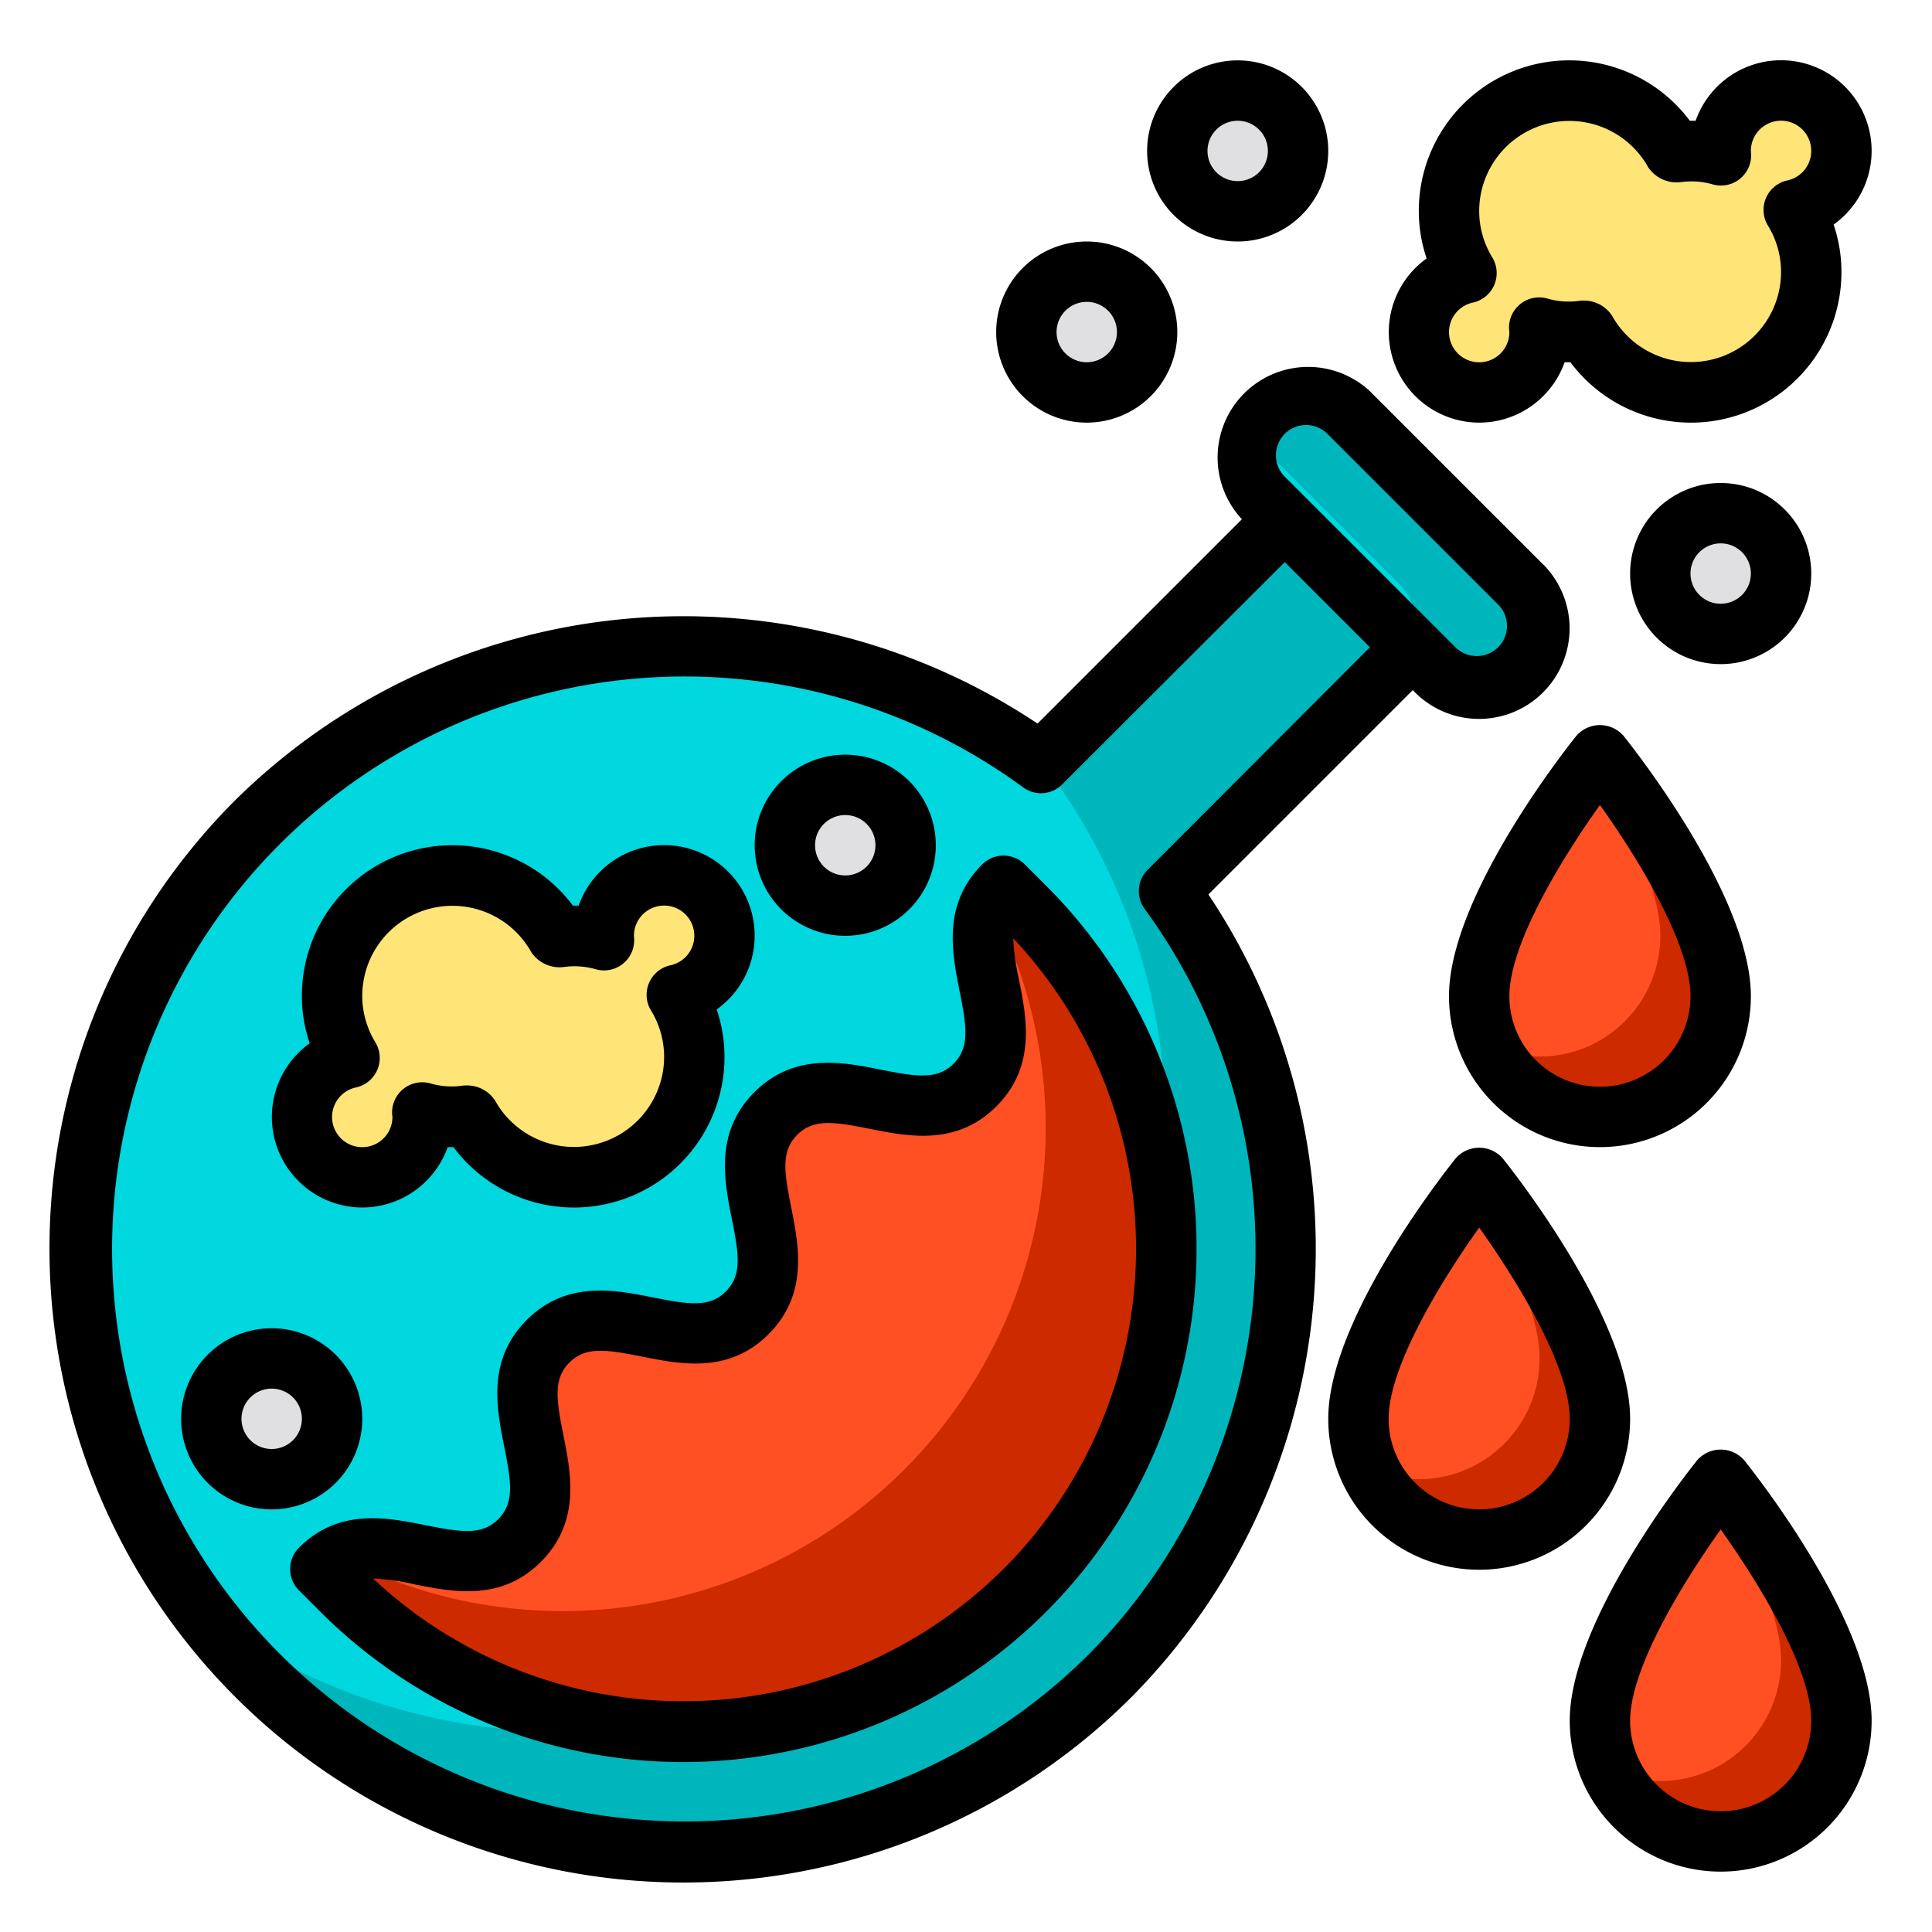 <svg height="512" viewBox="0 0 64 64" width="512" xmlns="http://www.w3.org/2000/svg"><g id="chimney"><path d="m59 3a2 2 0 0 1 .42 3.95 3.984 3.984 0 1 1 -6.89 4 4.748 4.748 0 0 1 -.53.05 3.737 3.737 0 0 1 -1.01-.15c0 .05.01.1.01.15a2 2 0 1 1 -2.42-1.95 3.984 3.984 0 1 1 6.89-4 4.748 4.748 0 0 1 .53-.05 3.737 3.737 0 0 1 1.01.15c0-.05-.01-.1-.01-.15a2.006 2.006 0 0 1 2-2z" fill="#ffe477"/><path d="m61 57a4 4 0 0 1 -8 0c0-3 4-8 4-8s4 5 4 8z" fill="#ff5023"/><circle cx="57" cy="19" fill="#e0e0e2" r="2"/><path d="m57 33a4 4 0 0 1 -8 0c0-3 4-8 4-8s4 5 4 8z" fill="#ff5023"/><path d="m53 47a4 4 0 0 1 -8 0c0-3 4-8 4-8s4 5 4 8z" fill="#ff5023"/><g fill="#cd2a00"><path d="m61 57a3.995 3.995 0 0 1 -7.64 1.64 3.931 3.931 0 0 0 1.64.36 4 4 0 0 0 4-4c0-1.65-1.21-3.91-2.3-5.6.18-.26.3-.4.3-.4s4 5 4 8z"/><path d="m57 33a3.995 3.995 0 0 1 -7.64 1.64 3.931 3.931 0 0 0 1.64.36 4 4 0 0 0 4-4c0-1.65-1.21-3.91-2.3-5.6.18-.26.3-.4.3-.4s4 5 4 8z"/><path d="m53 47a3.995 3.995 0 0 1 -7.64 1.64 3.931 3.931 0 0 0 1.64.36 4 4 0 0 0 4-4c0-1.65-1.21-3.91-2.3-5.6.18-.26.3-.4.3-.4s4 5 4 8z"/></g><path d="m50.33 19.32a2 2 0 1 1 -2.82 2.83l-5.66-5.66a2 2 0 1 1 2.83-2.82z" fill="#00d7df"/><path d="m50.33 22.15a1.98 1.98 0 0 1 -2.82 0l-.71-.71-.01-.01a1.968 1.968 0 0 0 -.46-2.11l-4.94-4.94a2.018 2.018 0 0 1 .46-.71 1.992 1.992 0 0 1 2.83 0l5.65 5.65a1.986 1.986 0 0 1 0 2.83z" fill="#00b6bd"/><path d="m38.72 29.52a20 20 0 1 1 -4.24-4.24l8.08-8.08 4.24 4.24z" fill="#00d7df"/><path d="m38.72 29.52a19.989 19.989 0 0 1 -30.23 25.99 18.623 18.623 0 0 1 -1.85-2.15 19.981 19.981 0 0 0 28.08-27.84l8.08-8.08 4 4z" fill="#00b6bd"/><circle cx="41" cy="5" fill="#e0e0e2" r="2"/><circle cx="36" cy="11" fill="#e0e0e2" r="2"/><path d="m33.95 30.05a16 16 0 0 1 -22.63 22.63l-.7-.71c1.88-1.88 4.71.94 6.59-.94s-.94-4.71.94-6.6 4.72.95 6.6-.94-.94-4.71.94-6.6 4.72.94 6.61-.94-.94-4.72.94-6.61z" fill="#ff5023"/><path d="m33.95 52.68a16.018 16.018 0 0 1 -22.63 0l-.7-.71a2.27 2.27 0 0 1 .59-.43 16 16 0 0 0 21.6-21.6 2.155 2.155 0 0 1 .43-.6l.71.71a16.018 16.018 0 0 1 0 22.63z" fill="#cd2a00"/><circle cx="28" cy="28" fill="#e0e0e2" r="2"/><path d="m22 29a2 2 0 0 1 .42 3.95 3.984 3.984 0 1 1 -6.89 4 4.748 4.748 0 0 1 -.53.05 3.737 3.737 0 0 1 -1.01-.15c0 .05.01.1.01.15a2 2 0 1 1 -2.42-1.95 3.984 3.984 0 1 1 6.89-4 4.748 4.748 0 0 1 .53-.05 3.737 3.737 0 0 1 1.01.15c0-.05-.01-.1-.01-.15a2.006 2.006 0 0 1 2-2z" fill="#ffe477"/><circle cx="9" cy="47" fill="#e0e0e2" r="2"/><path d="m51.04 18.62-5.66-5.66a3 3 0 0 0 -4.24 4.24l-6.77 6.77a21.128 21.128 0 0 0 -26.58 2.54 21 21 0 0 0 29.7 29.7 21.128 21.128 0 0 0 2.54-26.58l6.77-6.77a3 3 0 1 0 4.24-4.24zm-13.02 10.19a1 1 0 0 0 -.1 1.3 19.1 19.1 0 0 1 -1.85 24.69 18.964 18.964 0 1 1 -2.18-28.72.991.991 0 0 0 1.3-.1l7.37-7.36 2.82 2.82zm11.61-7.37a1.008 1.008 0 0 1 -1.42 0l-5.65-5.65a1.008 1.008 0 0 1 0-1.42 1 1 0 0 1 1.41 0l5.66 5.66a1 1 0 0 1 0 1.41z"/><path d="m33.95 28.636a1 1 0 0 0 -1.414 0c-1.322 1.322-1 2.92-.747 4.2.234 1.171.34 1.86-.2 2.4s-1.228.432-2.4.2c-1.283-.257-2.882-.575-4.2.746s-1 2.92-.745 4.2c.235 1.171.341 1.859-.2 2.4s-1.224.431-2.395.2c-1.283-.257-2.88-.576-4.2.744s-1 2.919-.745 4.2c.234 1.171.341 1.859-.2 2.4s-1.227.431-2.4.2c-1.283-.258-2.881-.578-4.2.744a1 1 0 0 0 0 1.414l.707.707a17 17 0 0 0 24.046-24.048zm-.707 23.335a15.022 15.022 0 0 1 -20.886.318 7.5 7.5 0 0 1 1.361.192c1.283.256 2.88.577 4.2-.744s1-2.919.745-4.2c-.235-1.17-.341-1.858.2-2.4s1.224-.431 2.4-.2c1.284.258 2.882.578 4.2-.744s1-2.919.746-4.2c-.235-1.17-.341-1.859.2-2.4s1.227-.432 2.4-.2c1.283.257 2.882.575 4.2-.746s1-2.92.746-4.2a7.558 7.558 0 0 1 -.191-1.366 15.022 15.022 0 0 1 -.316 20.888z"/><path d="m60 19a3 3 0 1 0 -3 3 3 3 0 0 0 3-3zm-3 1a1 1 0 1 1 1-1 1 1 0 0 1 -1 1z"/><path d="m36 14a3 3 0 1 0 -3-3 3 3 0 0 0 3 3zm0-4a1 1 0 1 1 -1 1 1 1 0 0 1 1-1z"/><path d="m28 31a3 3 0 1 0 -3-3 3 3 0 0 0 3 3zm0-4a1 1 0 1 1 -1 1 1 1 0 0 1 1-1z"/><path d="m41 8a3 3 0 1 0 -3-3 3 3 0 0 0 3 3zm0-4a1 1 0 1 1 -1 1 1 1 0 0 1 1-1z"/><path d="m49 14a3.005 3.005 0 0 0 2.83-2h.192a4.985 4.985 0 0 0 8.978-3 4.881 4.881 0 0 0 -.259-1.561 3 3 0 1 0 -4.571-3.439c-.064 0-.13 0-.192 0a4.985 4.985 0 0 0 -8.978 3 4.881 4.881 0 0 0 .259 1.561 3 3 0 0 0 1.741 5.439zm-.211-3.976a1 1 0 0 0 .648-1.492 2.954 2.954 0 0 1 -.437-1.532 2.988 2.988 0 0 1 5.6-1.457 1.136 1.136 0 0 0 1.1.488 2.535 2.535 0 0 1 1.053.082 1 1 0 0 0 1.253-1.037l-.006-.076a1 1 0 1 1 1.211.976 1 1 0 0 0 -.649 1.492 2.945 2.945 0 0 1 .438 1.532 2.988 2.988 0 0 1 -5.6 1.457 1.108 1.108 0 0 0 -.952-.5 1.074 1.074 0 0 0 -.151.01 2.5 2.5 0 0 1 -1.053-.082 1 1 0 0 0 -1.253 1.037l.009.078a1 1 0 1 1 -1.211-.976z"/><path d="m12 40a3.005 3.005 0 0 0 2.83-2h.192a4.985 4.985 0 0 0 8.978-3 4.881 4.881 0 0 0 -.259-1.561 3 3 0 1 0 -4.571-3.439q-.1 0-.192 0a4.985 4.985 0 0 0 -8.978 3 4.881 4.881 0 0 0 .259 1.561 3 3 0 0 0 1.741 5.439zm-.211-3.976a1 1 0 0 0 .648-1.492 2.954 2.954 0 0 1 -.437-1.532 2.988 2.988 0 0 1 5.6-1.457 1.13 1.13 0 0 0 1.1.488 2.536 2.536 0 0 1 1.053.082 1 1 0 0 0 1.253-1.037l-.006-.076a1 1 0 1 1 1.211.976 1 1 0 0 0 -.649 1.492 2.945 2.945 0 0 1 .438 1.532 2.988 2.988 0 0 1 -5.6 1.457 1.108 1.108 0 0 0 -.952-.5 1.074 1.074 0 0 0 -.151.01 2.5 2.5 0 0 1 -1.053-.082 1 1 0 0 0 -1.253 1.037l.009.078a1 1 0 1 1 -1.211-.976z"/><path d="m52.219 24.375c-.432.54-4.219 5.368-4.219 8.625a5 5 0 0 0 10 0c0-3.257-3.787-8.085-4.219-8.625a1.036 1.036 0 0 0 -1.562 0zm.781 11.625a3 3 0 0 1 -3-3c0-1.743 1.762-4.6 3-6.334 1.238 1.734 3 4.588 3 6.334a3 3 0 0 1 -3 3z"/><path d="m54 47c0-3.257-3.787-8.085-4.219-8.625a1.036 1.036 0 0 0 -1.562 0c-.432.54-4.219 5.368-4.219 8.625a5 5 0 0 0 10 0zm-5 3a3 3 0 0 1 -3-3c0-1.743 1.762-4.6 3-6.334 1.238 1.734 3 4.588 3 6.334a3 3 0 0 1 -3 3z"/><path d="m56.219 48.375c-.432.54-4.219 5.368-4.219 8.625a5 5 0 0 0 10 0c0-3.257-3.787-8.085-4.219-8.625a1.036 1.036 0 0 0 -1.562 0zm.781 11.625a3 3 0 0 1 -3-3c0-1.743 1.762-4.6 3-6.334 1.238 1.734 3 4.588 3 6.334a3 3 0 0 1 -3 3z"/><path d="m12 47a3 3 0 1 0 -3 3 3 3 0 0 0 3-3zm-3 1a1 1 0 1 1 1-1 1 1 0 0 1 -1 1z"/></g></svg>